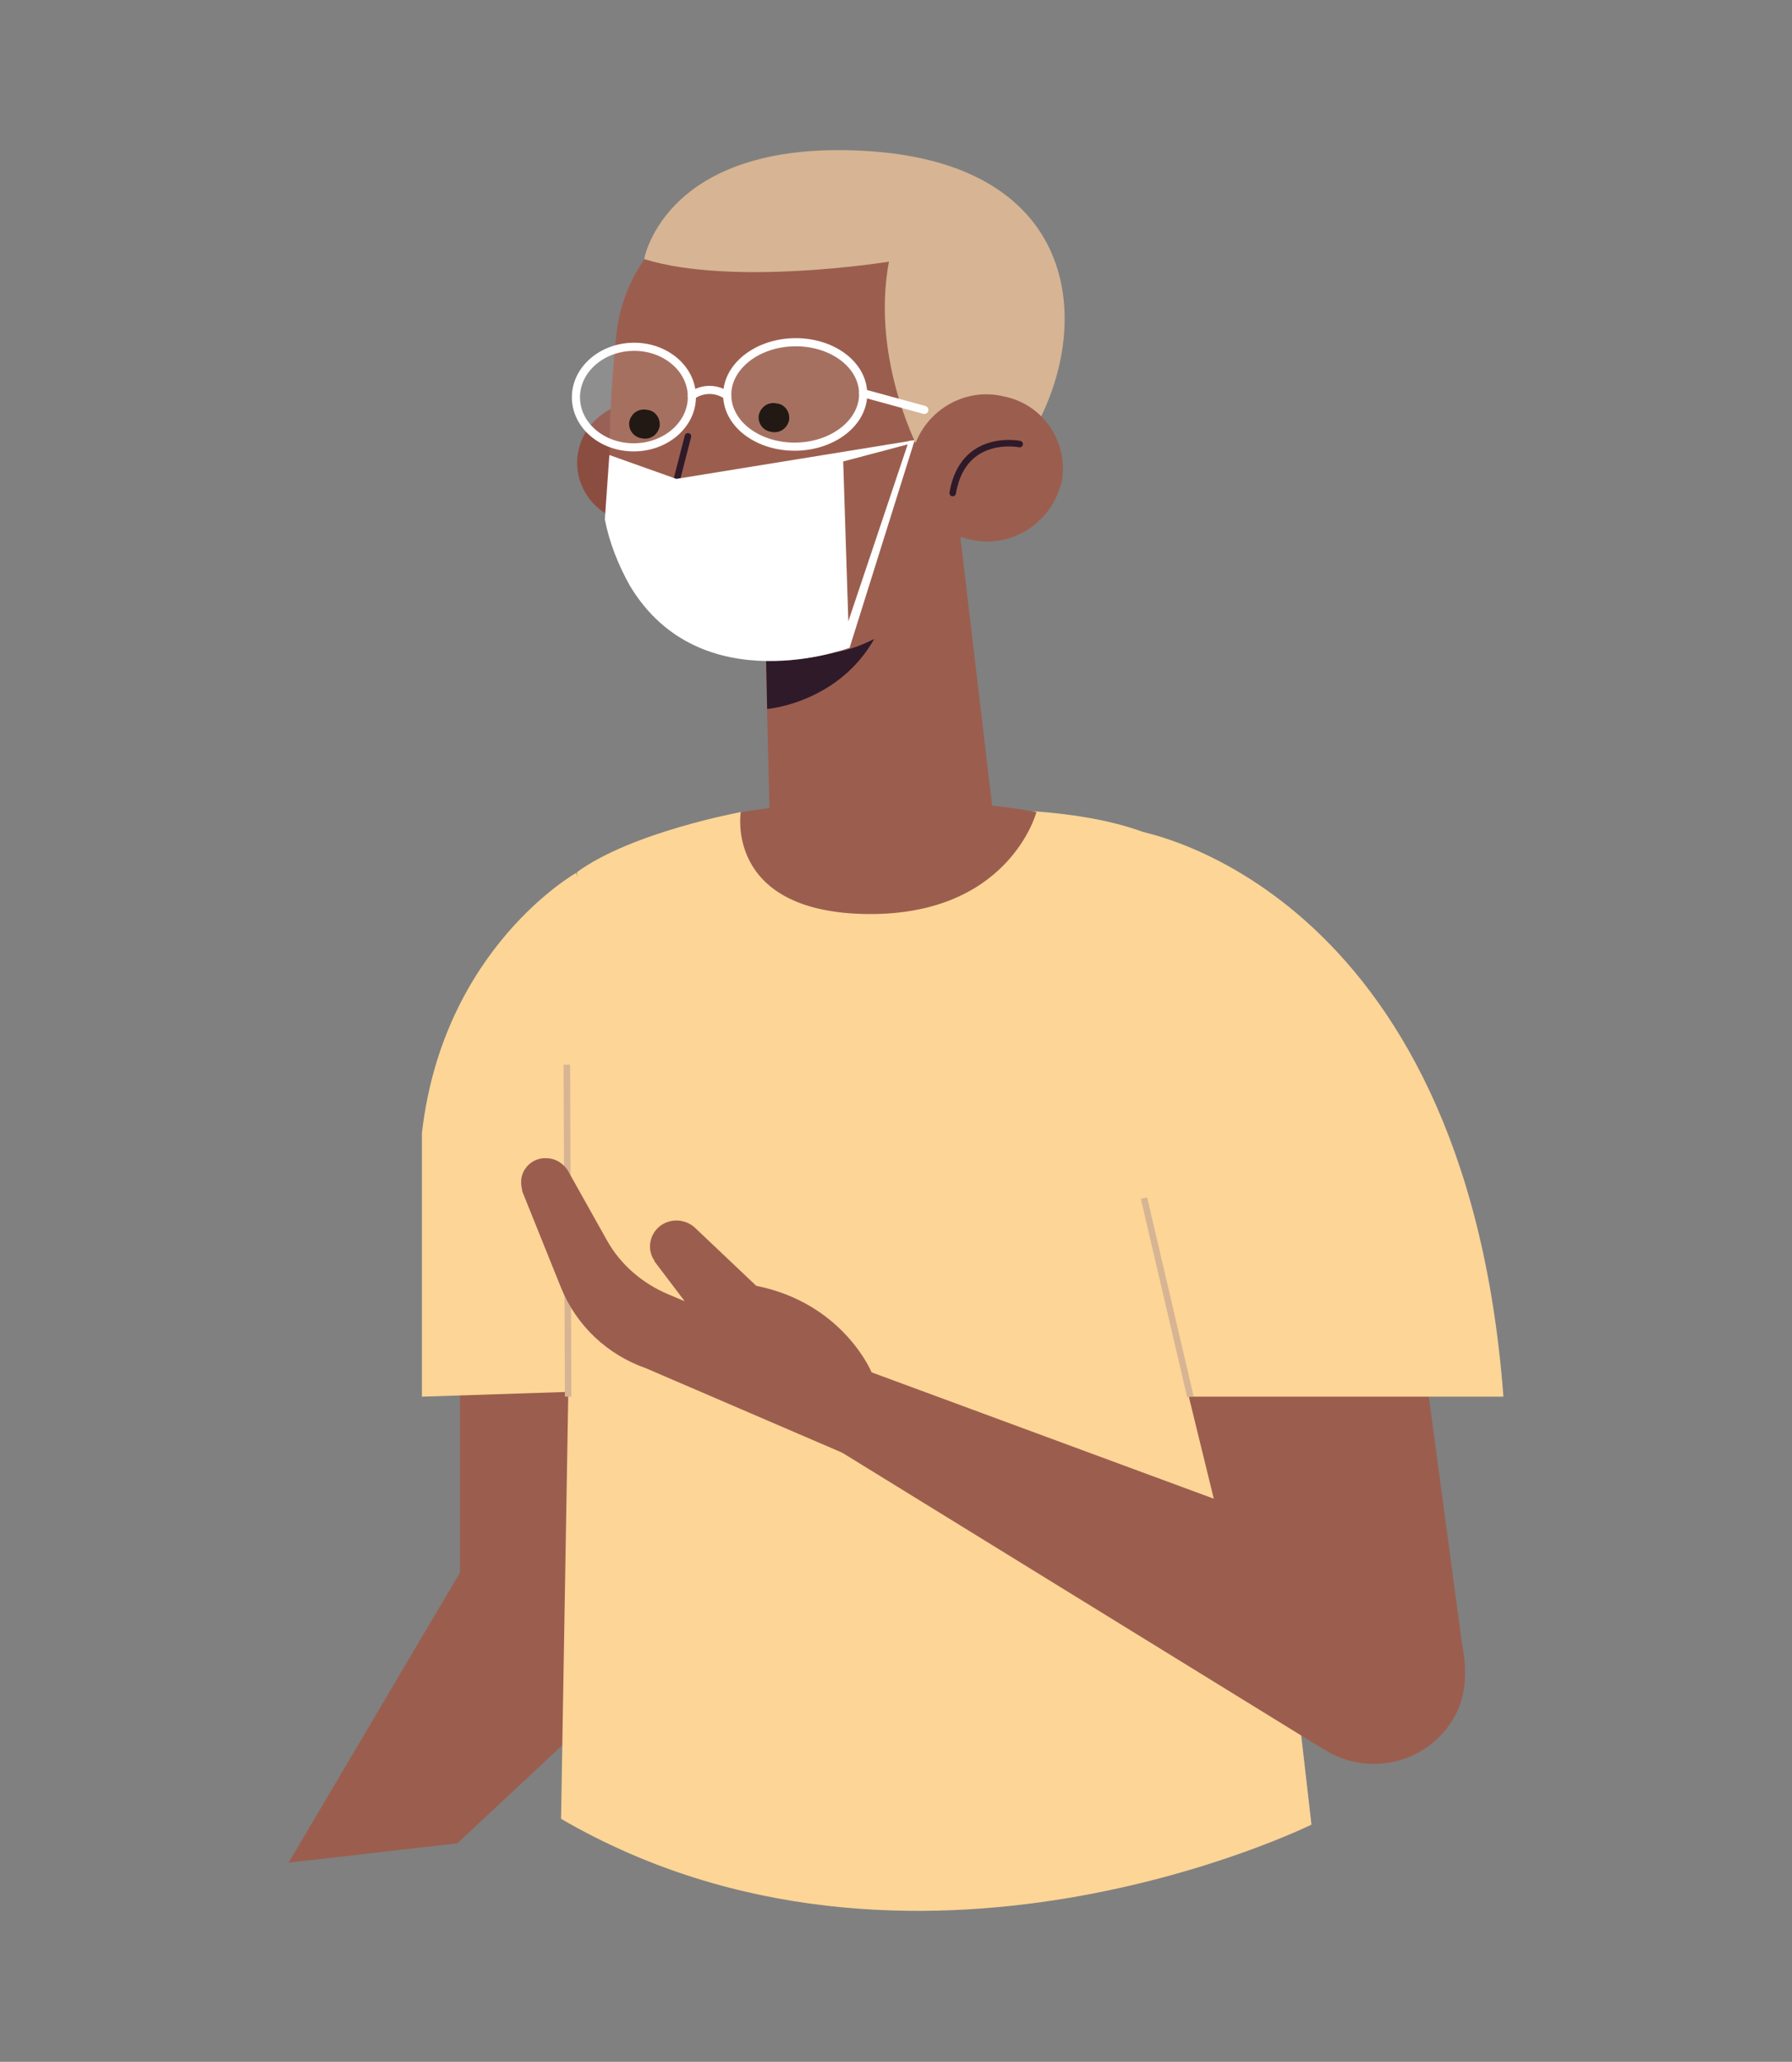 <?xml version="1.0" encoding="utf-8"?>
<!-- Generator: Adobe Illustrator 24.2.0, SVG Export Plug-In . SVG Version: 6.00 Build 0)  -->
<svg version="1.1" id="_1" xmlns="http://www.w3.org/2000/svg" xmlns:xlink="http://www.w3.org/1999/xlink" x="0px" y="0px"
	 viewBox="0 0 278.2 319.9" style="enable-background:new 0 0 278.2 319.9;" xml:space="preserve">
<rect x="0" y="0" width="278.2" height="319.9" fill="#808080" stroke="none"/>
<style type="text/css">
	.st0{fill:#8C4D41;}
	.st1{fill:#9B5E4E;}
	.st2{fill:#2F1A2A;}
	.st3{fill:#D6B494;}
	.st4{fill:none;stroke:#2F1A2A;stroke-width:1.012;stroke-linecap:round;stroke-linejoin:round;}
	.st5{fill:#FCD597;}
	.st6{fill:none;stroke:#D6B494;stroke-miterlimit:10;}
	.st7{opacity:0.11;fill:#FFFFFF;enable-background:new    ;}
	.st8{fill:none;stroke:#FFFFFF;stroke-width:1.261;stroke-linecap:round;stroke-linejoin:round;}
	.st9{fill:#221914;}
	.st10{clip-path:url(#SVGID_2_);}
	.st11{fill:#E275C2;}
	.st12{fill:#FFFFFF;}
</style>
<ellipse class="st0" cx="99.3" cy="71.8" rx="9.7" ry="9.4"/>
<polygon class="st1" points="118.7,94.5 119.6,131.5 154.5,129 147.4,69 "/>
<path class="st2" d="M119.1,110c0,0,19-1.5,19.9-23.4l-20.2,9L119.1,110z"/>
<path class="st1" d="M111.3,31.4c-8.6,3.3-14.6,11.2-15.6,20.4c-1.1,10.4-2.1,26.5,1.2,34.4c5.2,12.2,16.2,19.4,32.8,15
	c0,0,19.5-2.3,22.3-30.6C155.4,37,131,23.9,111.3,31.4z"/>
<path class="st3" d="M143,70.5c0,0-7.9-14.3-5-29.9c0,0-24.1,3.9-38-0.4c0,0,3.3-19.1,35.6-16.7c44.3,3.4,31.4,48.9,10.3,56.8
	L143,70.5z"/>
<path class="st1" d="M164.7,75.1c-1.6,6.2-7.9,10.1-14.1,8.6c-6.2-1.2-10.2-7.2-9-13.4c0-0.1,0-0.2,0.1-0.2
	c1.6-6.2,7.9-10.1,14.1-8.6c6.2,1.2,10.2,7.2,9,13.4C164.8,75,164.8,75.1,164.7,75.1z"/>
<path class="st4" d="M158.3,68.9c0,0-8.8-1.8-10.4,7.6"/>
<polygon class="st1" points="71.4,189.2 71.4,244 44.8,289 71,286 102.7,256.4 99.3,191.9 "/>
<path class="st5" d="M89.5,135.4c0,0-20.7,11.6-24,40.4l0,40.9l33.7-1.1L89.5,135.4z"/>
<path class="st5" d="M115,126c0,0-16.9,3.1-25.4,9.3l-2.5,146.9c54.4,31.6,116.5,0.9,116.5,0.9l-16.9-147.1c0,0-2.2-8.3-25.8-10.1
	L115,126z"/>
<path class="st1" d="M160.9,126c0,0-19.5-4.1-45.9,0c0,0-2.5,15.1,18.7,15.8C156.6,142.5,160.9,126,160.9,126z"/>
<line class="st6" x1="88.2" y1="216.7" x2="88" y2="165.2"/>
<path class="st1" d="M135.3,212.9c0,0-4.4-10.7-17.9-13.4l-9.5-9c-1.5-1.4-3.8-1.5-5.4-0.3l0,0c-1.7,1.3-2.1,3.7-0.9,5.4
	c0,0,0,0,0,0.1l4.7,6.2l-2.6-1.1c-4-1.7-7.4-4.6-9.5-8.4l-6-10.7c-0.7-1.2-2-2-3.4-2l0,0c-2.1-0.1-3.9,1.6-3.9,3.7
	c0,0.5,0.1,1,0.2,1.5l6,14.9c2.4,5.9,7.2,10.4,13.2,12.5l30.7,13.2L135.3,212.9z"/>
<path class="st1" d="M134.7,212.7l84,31c7.3,3,10.8,15,7.5,21.9l0,0c-3.5,7.2-12.1,10.1-19.3,6.6c-0.5-0.3-1.1-0.6-1.6-0.9l-74.7-46
	L134.7,212.7z"/>
<polygon class="st1" points="227.3,257.5 218.5,192 177.8,189.1 192.1,247.5 "/>
<path class="st5" d="M176.5,128.9c0,0,50.9,8.1,56.9,87.8l-62.6,0l-4.1-51.6L176.5,128.9z"/>
<polyline class="st5" points="184.5,216.7 172.7,216.7 165.4,175.5 "/>
<path class="st7" d="M112.9,61.4c0.1,4.5,4.9,8,10.7,7.9c5.8-0.1,10.5-3.8,10.4-8.3s-4.9-8-10.7-7.9S112.8,56.9,112.9,61.4z"/>
<ellipse transform="matrix(1 -1.500927e-02 1.500927e-02 1 -0.913 1.484)" class="st7" cx="98.4" cy="61.6" rx="9" ry="7.8"/>
<path class="st8" d="M112.9,61.4c0.1,4.5,4.9,8,10.7,7.9c5.8-0.1,10.5-3.8,10.4-8.3s-4.9-8-10.7-7.9S112.8,56.9,112.9,61.4z"/>
<ellipse transform="matrix(1 -1.500927e-02 1.500927e-02 1 -0.913 1.484)" class="st8" cx="98.4" cy="61.6" rx="9" ry="7.8"/>
<path class="st8" d="M112.9,61.4c-1.6-1.2-3.9-1.2-5.5,0"/>
<line class="st8" x1="134" y1="61" x2="143.5" y2="63.6"/>
<line class="st6" x1="184.8" y1="216.7" x2="177.6" y2="185.9"/>
<path class="st9" d="M102.4,66.2c-0.3,1.3-1.5,2.1-2.8,1.8c-1.3-0.2-2.1-1.4-1.9-2.6c0,0,0,0,0,0c0.3-1.3,1.5-2.1,2.8-1.8
	C101.7,63.7,102.6,64.9,102.4,66.2C102.4,66.2,102.4,66.2,102.4,66.2z"/>
<path class="st9" d="M122.5,65.2c-0.3,1.3-1.5,2.1-2.8,1.8c-1.3-0.2-2.1-1.4-1.9-2.6c0,0,0,0,0,0c0.3-1.3,1.5-2.1,2.8-1.8
	C121.8,62.7,122.7,63.9,122.5,65.2C122.5,65.2,122.5,65.2,122.5,65.2z"/>
<path class="st4" d="M106.8,67.7l-1.7,6.6c-0.2,0.7,0.3,1.4,0.9,1.5c0,0,0.1,0,0.1,0l2.5,0.5"/>
<path id="_Trazado_de_recorte_2" class="st9" d="M105.6,81l14.5,0.5c0,0-0.3,6.1-7.4,6.1c-3.6,0.3-6.8-2.5-7-6.1
	C105.6,81.3,105.6,81.2,105.6,81z"/>
<g>
	<defs>
		<path id="SVGID_1_" d="M105.6,81l14.5,0.5c0,0-0.3,6.1-7.4,6.1c-3.6,0.3-6.8-2.5-7-6.1C105.6,81.3,105.6,81.2,105.6,81z"/>
	</defs>
	<clipPath id="SVGID_2_">
		<use xlink:href="#SVGID_1_"  style="overflow:visible;"/>
	</clipPath>
	<g class="st10">
		<path class="st11" d="M120.5,91.4c-1.3,2.7-4.5,3.8-7.2,2.6c-2.6-1.1-3.9-4.1-2.7-6.8c0-0.1,0.1-0.1,0.1-0.2
			c1.3-2.6,4.5-3.8,7.2-2.6c2.6,1.1,3.9,4.1,2.7,6.8C120.6,91.3,120.5,91.3,120.5,91.4z"/>
	</g>
</g>
<path class="st12" d="M142,68.3l-0.9,0.6l-10.2,2.7l0.8,24.8l9.4-28L142,68.3l-10.1,32.2c0,0-23.1,8.7-34.1-9.6
	c-1.8-3.2-3.2-6.7-3.9-10.3l0.7-10l10.4,3.7L142,68.3z"/>
</svg>
